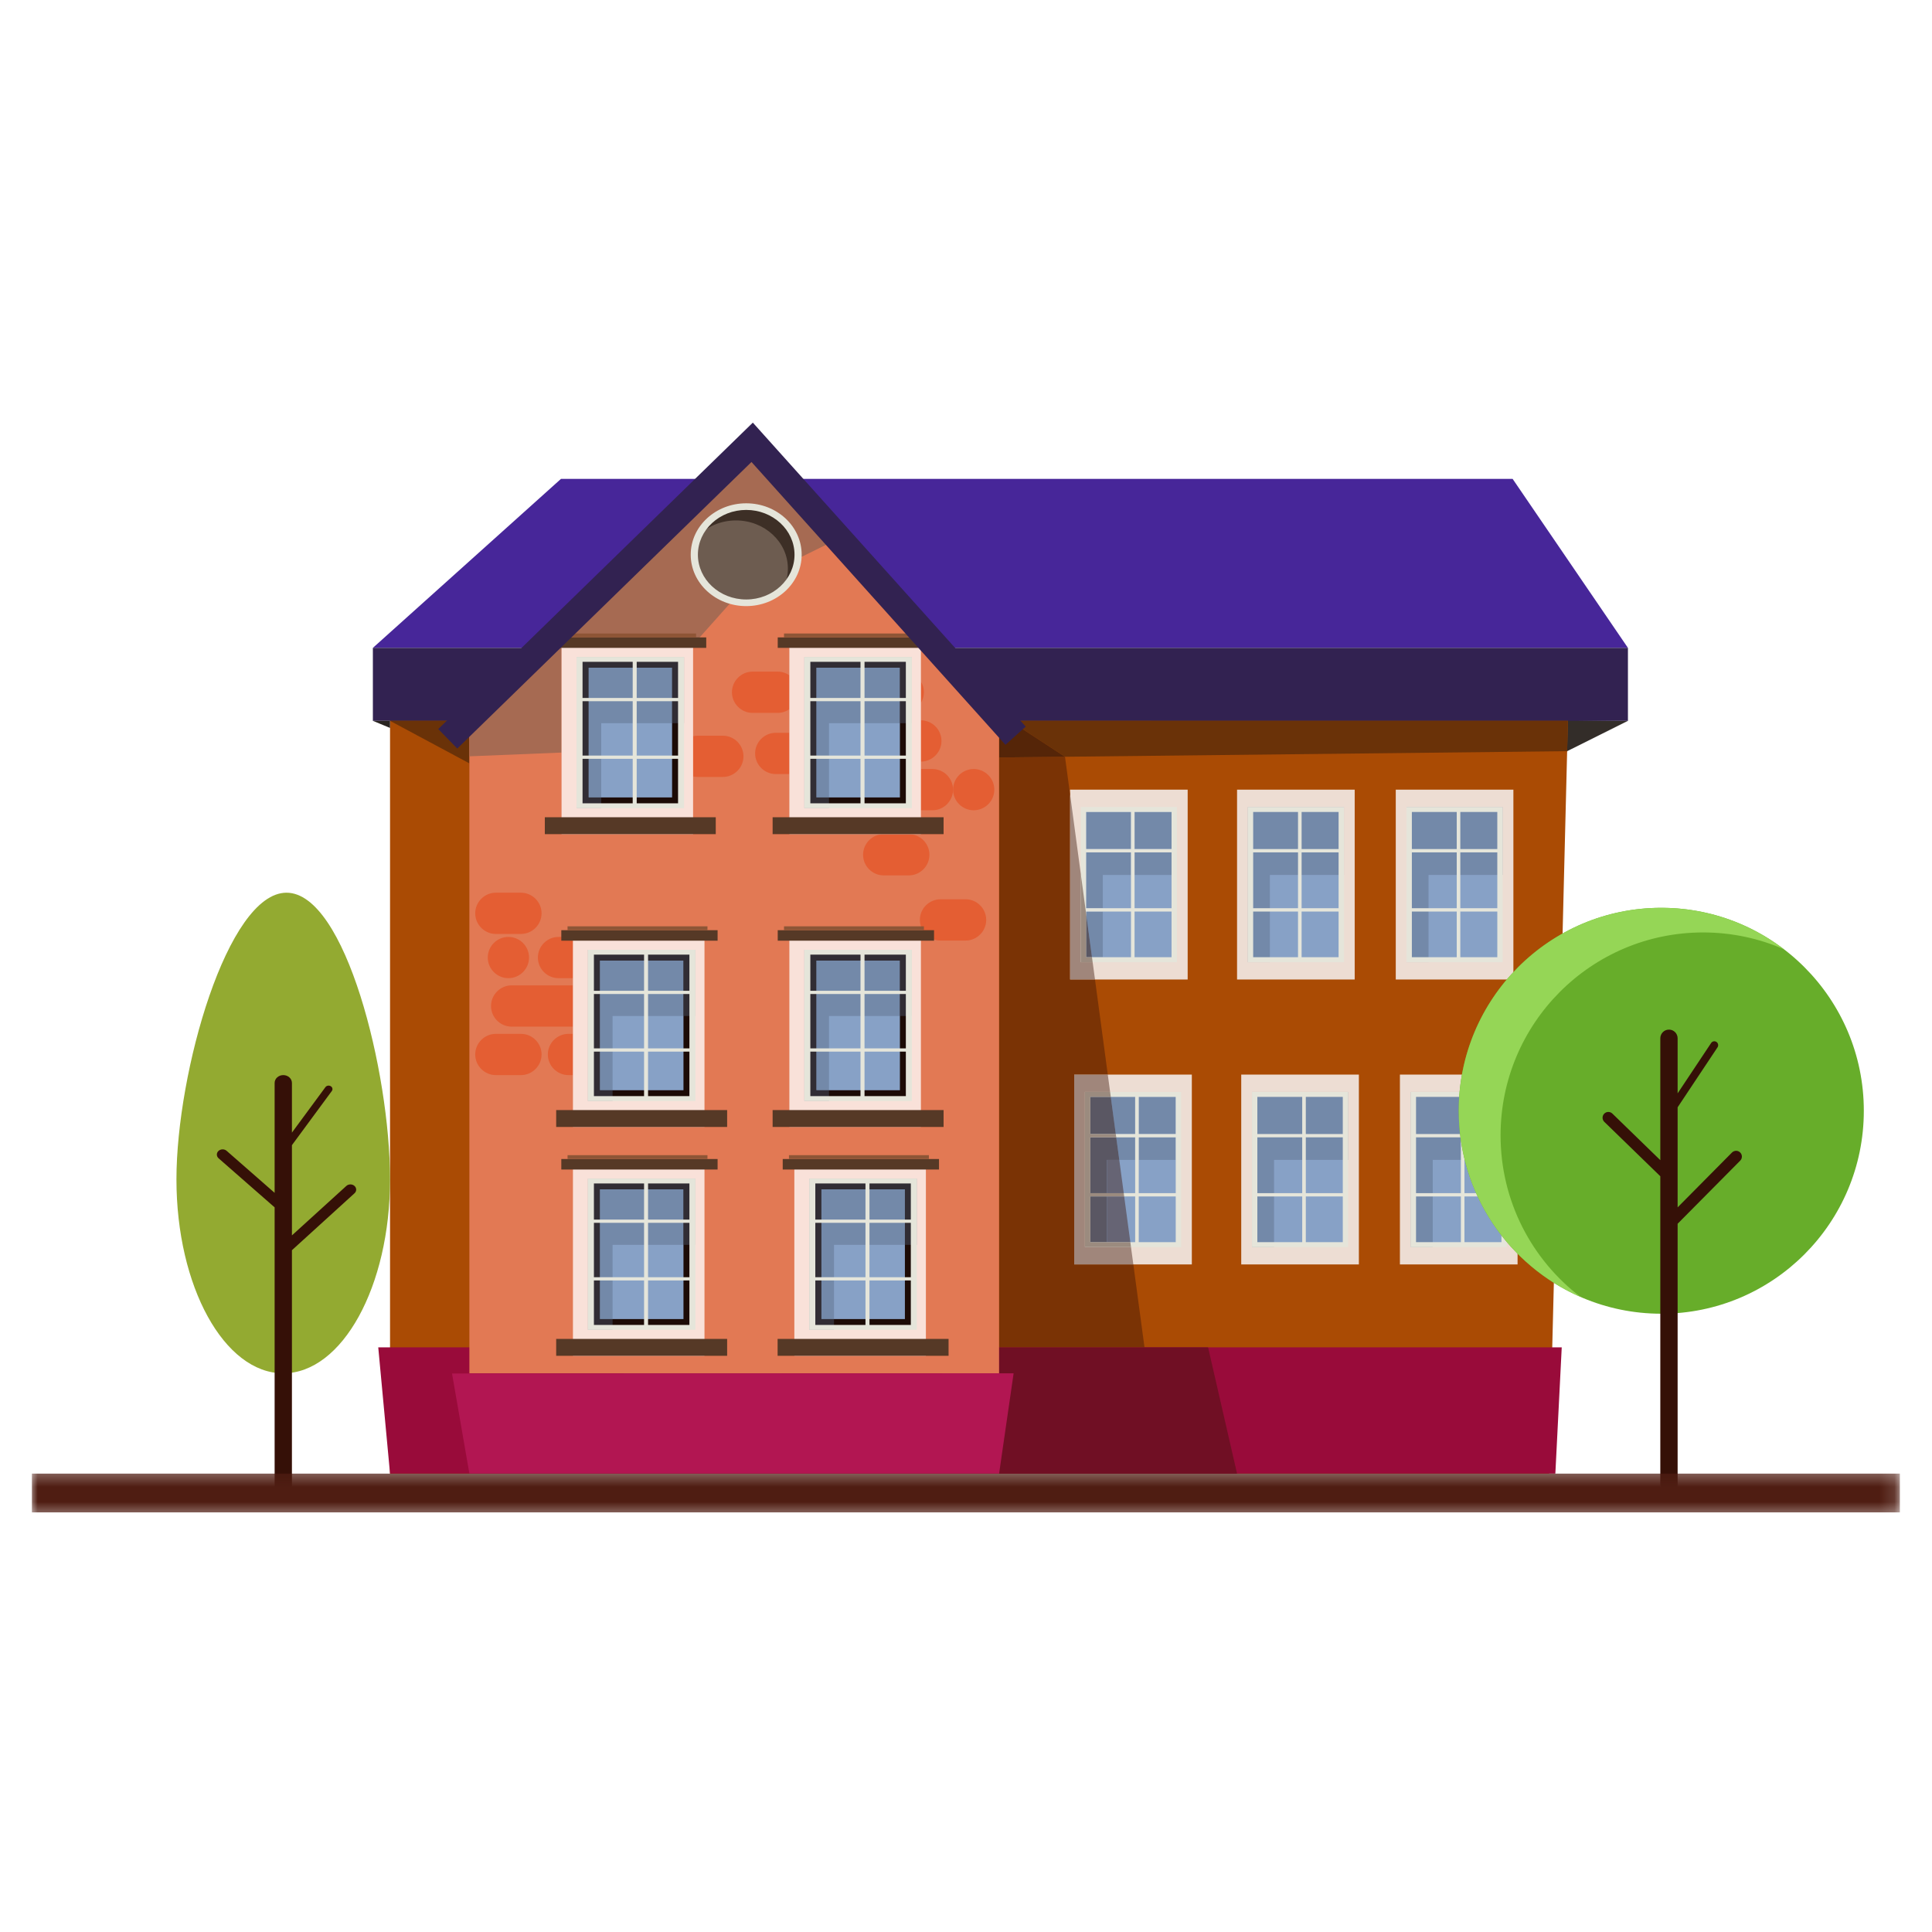 <svg width="128" height="128" viewBox="0 0 128 128" fill="none" xmlns="http://www.w3.org/2000/svg">
<path d="M107.855 47.757L101.681 50.839L101.757 47.688L107.855 47.757Z" fill="#332D29"/>
<path d="M102.631 97.631H25.841V46.836L103.89 47.249L102.631 97.631Z" fill="#AA4B04"/>
<path d="M107.855 42.923H24.704L37.166 31.727H100.215L107.855 42.923Z" fill="#472699"/>
<path d="M24.704 47.757H107.855V42.923H24.704V47.757Z" fill="#322251"/>
<path d="M103.828 49.767L103.873 47.949L103.828 49.767Z" fill="#30231A"/>
<path d="M31.098 50.575L25.841 47.757H31.098V50.575ZM70.559 50.137L66.917 47.757H103.877L103.874 47.949L103.828 49.767L70.559 50.137Z" fill="#6A3208"/>
<path d="M103.877 47.757H66.917L66.913 47.755L103.877 47.752V47.757ZM31.098 47.757H25.841H31.098Z" fill="#2F1D2E"/>
<path d="M81.958 64.895H89.752V52.317H81.958V64.895Z" fill="#EDDDD3"/>
<path d="M82.849 63.582H88.863V53.63H82.849V63.582Z" fill="#87A1C6"/>
<path d="M84.133 63.747H82.669V53.465H89.041V57.968H88.863V53.63H82.849V63.582H84.133V63.747Z" fill="#B1ADB1"/>
<path d="M84.133 63.582H82.849V53.63H88.863V57.968H84.133V63.582Z" fill="#7389A9"/>
<path d="M86.235 63.417V60.392H88.685V63.417H86.235ZM83.026 63.417V60.392H85.997V63.417H83.026ZM83.026 56.472H85.997V60.172H83.026V56.472ZM85.997 53.795V56.252H83.026V53.795H85.997ZM86.235 56.472H88.685V60.172H86.235V56.472ZM88.685 56.252H86.235V53.795H88.685V56.252ZM89.041 53.465H82.669V63.747H89.041V53.465Z" fill="#E5E5DA"/>
<path d="M70.893 64.895H78.686V52.317H70.893V64.895Z" fill="#EDDDD3"/>
<path d="M71.781 63.582H77.796V53.63H71.781V63.582Z" fill="#87A1C6"/>
<path d="M73.065 63.417H72.347L71.959 60.535V60.391H73.065V63.417ZM73.065 60.172H71.959V56.472H74.93V57.968H73.065V60.172ZM77.618 57.968H75.168V56.472H77.618V57.968ZM77.618 56.252H75.168V53.795H77.618V56.252ZM74.93 56.252H71.959V53.795H74.93V56.252Z" fill="#7389A9"/>
<path d="M75.168 63.417V60.392H77.618V63.417H75.168ZM71.959 63.417V60.392H74.93V63.417H71.959ZM71.959 56.472H74.93V60.172H71.959V56.472ZM74.93 53.795V56.252H71.959V53.795H74.93ZM75.168 56.472H77.618V60.172H75.168V56.472ZM77.618 56.252H75.168V53.795H77.618V56.252ZM77.975 53.465H71.603V63.747H77.975V53.465Z" fill="#E5E5DA"/>
<path d="M92.473 64.895H100.266V52.317H92.473V64.895Z" fill="#EDDDD3"/>
<path d="M93.361 63.582H99.377V53.63H93.361V63.582Z" fill="#87A1C6"/>
<path d="M94.645 63.747H93.184V53.465H99.555V57.968H99.377V53.63H93.361V63.582H94.645V63.747Z" fill="#B1ADB1"/>
<path d="M94.645 63.582H93.361V53.63H99.377V57.968H94.645V63.582Z" fill="#7389A9"/>
<path d="M96.749 63.417V60.392H99.2V63.417H96.749ZM93.539 63.417V60.392H96.512V63.417H93.539ZM93.539 56.472H96.512V60.172H93.539V56.472ZM96.512 53.795V56.252H93.539V53.795H96.512ZM96.749 56.472H99.2V60.172H96.749V56.472ZM99.2 56.252H96.749V53.795H99.2V56.252ZM99.555 53.465H93.184V63.747H99.555V53.465Z" fill="#E5E5DA"/>
<path d="M82.235 83.772H90.029V71.194H82.235V83.772Z" fill="#EDDDD3"/>
<path d="M83.124 82.459H89.141V72.507H83.124V82.459Z" fill="#87A1C6"/>
<path d="M84.409 82.624H82.947V72.342H89.318V76.847H89.141V72.507H83.124V82.459H84.409V82.624Z" fill="#B1ADB1"/>
<path d="M84.409 82.459H83.124V72.507H89.141V76.847H84.409V82.459Z" fill="#7389A9"/>
<path d="M86.513 82.296V79.269H88.963V82.296H86.513ZM83.302 82.296V79.269H86.275V82.296H83.302ZM83.302 75.351H86.275V79.049H83.302V75.351ZM86.275 72.672V75.132H83.302V72.672H86.275ZM86.513 75.351H88.963V79.049H86.513V75.351ZM88.963 75.132H86.513V72.672H88.963V75.132ZM89.318 72.342H82.947V82.624H89.318V72.342Z" fill="#E5E5DA"/>
<path d="M71.168 83.772H78.962V71.194H71.168V83.772Z" fill="#EDDDD3"/>
<path d="M72.057 82.459H78.073V72.507H72.057V82.459Z" fill="#87A1C6"/>
<path d="M77.895 76.847H75.445V75.351H77.895V76.847ZM75.207 76.847H74.156L73.954 75.351H75.207V76.847ZM77.895 75.132H75.445V72.672H77.895V75.132ZM75.207 75.132H73.923L73.593 72.672H75.207V75.132Z" fill="#7389A9"/>
<path d="M75.445 82.296V79.269H77.895V82.296H75.445ZM72.235 82.296V79.269H75.208V82.296H72.235ZM72.235 75.351H75.208V79.049H72.235V75.351ZM75.208 72.672V75.132H72.235V72.672H75.208ZM75.445 75.351H77.895V79.049H75.445V75.351ZM77.895 75.132H75.445V72.672H77.895V75.132ZM78.251 72.342H71.879V82.624H78.251V72.342Z" fill="#E5E5DA"/>
<path d="M92.748 83.772H100.543V71.194H92.748V83.772Z" fill="#EDDDD3"/>
<path d="M93.639 82.459H99.653V72.507H93.639V82.459Z" fill="#87A1C6"/>
<path d="M94.923 82.624H93.461V72.342H99.831V76.847H99.653V72.507H93.639V82.459H94.923V82.624Z" fill="#B1ADB1"/>
<path d="M94.923 82.459H93.639V72.507H99.653V76.847H94.923V82.459Z" fill="#7389A9"/>
<path d="M97.025 82.296V79.269H99.475V82.296H97.025ZM93.816 82.296V79.269H96.787V82.296H93.816ZM93.816 75.351H96.787V79.049H93.816V75.351ZM96.787 72.672V75.132H93.816V72.672H96.787ZM97.025 75.351H99.475V79.049H97.025V75.351ZM99.475 75.132H97.025V72.672H99.475V75.132ZM99.831 72.342H93.461V82.624H99.831V72.342Z" fill="#E5E5DA"/>
<path d="M25.06 89.264L25.841 97.631H103.046L103.469 89.264C99.205 89.264 26.574 89.264 25.06 89.264Z" fill="#990B3A"/>
<path d="M75.826 89.264C72.692 89.264 69.451 89.264 66.189 89.264V50.186L70.559 50.137L70.892 52.609V64.895H72.547L73.394 71.194H71.168V83.772H75.088L75.826 89.264Z" fill="#7A3305"/>
<path d="M66.189 47.755V47.282L66.913 47.755H66.189Z" fill="#351C31"/>
<path d="M66.189 50.186V47.757H66.917L70.559 50.137L66.189 50.186Z" fill="#552508"/>
<path d="M66.917 47.757H66.189V47.755H66.913L66.917 47.757Z" fill="#34191D"/>
<path d="M72.547 64.895H70.893V52.609L71.604 57.894V63.747H72.391L72.547 64.895Z" fill="#A0867B"/>
<path d="M72.347 63.417H71.959V60.535L72.347 63.417Z" fill="#5A5763"/>
<path d="M72.391 63.747H71.603V57.894L71.959 60.535V63.417H72.347L72.391 63.747Z" fill="#9B8B7F"/>
<path d="M75.087 83.772H71.168V71.194H73.393L73.548 72.342H71.879V82.624H74.931L75.087 83.772Z" fill="#A0867B"/>
<path d="M74.888 82.296H73.343V79.269H74.48L74.888 82.296ZM74.451 79.049H73.343V76.847H74.155L74.451 79.049Z" fill="#666474"/>
<path d="M73.343 82.296H72.235V79.269H73.343V82.296ZM73.343 79.049H72.235V75.351H73.954L74.156 76.847H73.343V79.049ZM73.923 75.132H72.235V72.672H73.593L73.923 75.132Z" fill="#5A5763"/>
<path d="M74.932 82.624H71.879V72.342H73.548L73.593 72.672H72.235V75.132H73.924L73.954 75.351H72.235V79.049H74.451L74.48 79.269H72.235V82.296H74.888L74.932 82.624Z" fill="#9B8B7F"/>
<path d="M81.958 97.631H66.189V89.264C69.451 89.264 72.692 89.264 75.826 89.264H80.039L81.958 97.631Z" fill="#700F24"/>
<path d="M49.832 29.304L31.098 47.423V90.986H66.19V47.423L49.832 29.304Z" fill="#E27954"/>
<path d="M61.013 46.569V45.158C61.138 45.363 61.211 45.606 61.211 45.864C61.211 46.121 61.138 46.362 61.013 46.569Z" fill="#E45E33"/>
<path d="M52.298 51.283H51.397C50.644 51.283 50.029 50.668 50.029 49.917C50.029 49.164 50.644 48.55 51.397 48.55H52.298V51.283Z" fill="#E45E33"/>
<path d="M37.959 68.018H33.898C33.147 68.018 32.532 67.403 32.532 66.651C32.532 65.9 33.147 65.283 33.898 65.283H37.959V68.018Z" fill="#E45E33"/>
<path d="M37.959 71.228H37.663C36.911 71.228 36.296 70.614 36.296 69.861C36.296 69.11 36.911 68.495 37.663 68.495H37.959V71.228Z" fill="#E45E33"/>
<path d="M61.775 53.682H61.013V50.949H61.775C62.528 50.949 63.142 51.564 63.142 52.317C63.142 53.068 62.528 53.682 61.775 53.682Z" fill="#E45E33"/>
<path d="M60.21 57.997H58.548C57.797 57.997 57.181 57.382 57.181 56.632C57.181 55.879 57.797 55.264 58.548 55.264H60.21C60.961 55.264 61.577 55.879 61.577 56.632C61.577 57.382 60.961 57.997 60.21 57.997Z" fill="#E45E33"/>
<path d="M61.013 50.458V47.722C61.762 47.726 62.375 48.339 62.375 49.09C62.375 49.841 61.762 50.454 61.013 50.458Z" fill="#E45E33"/>
<path d="M51.522 47.231H49.861C49.11 47.231 48.493 46.614 48.493 45.863C48.493 45.111 49.11 44.496 49.861 44.496H51.522C51.81 44.496 52.077 44.587 52.298 44.741V46.986C52.077 47.14 51.81 47.231 51.522 47.231Z" fill="#E45E33"/>
<path d="M34.513 61.877H32.851C32.1 61.877 31.485 61.262 31.485 60.509C31.485 59.758 32.1 59.144 32.851 59.144H34.513C35.265 59.144 35.88 59.758 35.88 60.509C35.88 61.262 35.265 61.877 34.513 61.877Z" fill="#E45E33"/>
<path d="M37.959 64.806H37.003C36.252 64.806 35.636 64.191 35.636 63.44C35.636 62.688 36.252 62.073 37.003 62.073H37.959V64.806Z" fill="#E45E33"/>
<path d="M47.889 51.475H46.228C46.123 51.475 46.019 51.462 45.919 51.441V48.776C46.019 48.755 46.123 48.742 46.228 48.742H47.889C48.642 48.742 49.257 49.357 49.257 50.108C49.257 50.86 48.642 51.475 47.889 51.475Z" fill="#E45E33"/>
<path d="M63.973 62.314H62.312C61.559 62.314 60.944 61.697 60.944 60.946C60.944 60.194 61.559 59.579 62.312 59.579H63.973C64.724 59.579 65.339 60.194 65.339 60.946C65.339 61.697 64.724 62.314 63.973 62.314Z" fill="#E45E33"/>
<path d="M34.513 71.228H32.851C32.1 71.228 31.485 70.614 31.485 69.861C31.485 69.11 32.1 68.495 32.851 68.495H34.513C35.265 68.495 35.88 69.11 35.88 69.861C35.88 70.614 35.265 71.228 34.513 71.228Z" fill="#E45E33"/>
<path d="M64.51 53.682C63.757 53.682 63.143 53.068 63.143 52.317C63.143 51.564 63.757 50.949 64.51 50.949C65.261 50.949 65.876 51.564 65.876 52.317C65.876 53.068 65.261 53.682 64.51 53.682Z" fill="#E45E33"/>
<path d="M33.682 64.806C32.931 64.806 32.316 64.191 32.316 63.44C32.316 62.688 32.931 62.073 33.682 62.073C34.435 62.073 35.05 62.688 35.05 63.44C35.05 64.191 34.435 64.806 33.682 64.806Z" fill="#E45E33"/>
<path d="M47.329 31.727H47.28L49.808 29.328L47.329 31.727Z" fill="#B5ACA6"/>
<path d="M35.75 42.923H35.477L47.279 31.727H47.328L35.75 42.923Z" fill="#5A4274"/>
<path d="M31.098 47.423V47.079L35.478 42.923H35.75L31.098 47.423Z" fill="#504050"/>
<path d="M52.266 31.727H52.019L49.831 29.304H49.833L52.266 31.727Z" fill="#B5ACA6"/>
<path d="M55.583 35.674L52.019 31.727H52.266L56.017 35.462L55.583 35.674Z" fill="#5A4274"/>
<path d="M31.098 50.108V47.423L35.75 42.923L47.329 31.727L49.808 29.328L49.834 29.304L52.019 31.727L55.583 35.674L49.556 38.638L45.919 42.718V42.631H37.205V49.859L31.098 50.108Z" fill="#A66A52"/>
<path d="M37.204 55.264H45.919V42.631H37.204V55.264Z" fill="#F9E1D9"/>
<path d="M38.691 53.108H44.825V43.961H38.691V53.108Z" fill="#87A1C6"/>
<path d="M44.528 52.832H38.989V44.235H44.528V52.832ZM38.396 43.687V53.381H45.121V43.687H38.396Z" fill="#1C0B06"/>
<path d="M39.832 53.543H38.198V43.526H45.321V47.913H45.121V43.687H38.396V53.381H39.832V53.543Z" fill="#B9B0B5"/>
<path d="M39.833 52.832H38.989V44.235H44.528V47.913H39.833V52.832Z" fill="#7389A9"/>
<path d="M39.833 53.381H38.396V43.687H45.121V47.913H44.528V44.235H38.989V52.832H39.833V53.381Z" fill="#312D34"/>
<path d="M42.183 53.222V50.273H44.923V53.222H42.183ZM38.595 53.222V50.273H41.918V53.222H38.595ZM38.595 46.456H41.918V50.059H38.595V46.456ZM41.918 43.847V46.242H38.595V43.847H41.918ZM42.183 46.456H44.923V50.059H42.183V46.456ZM44.923 46.242H42.183V43.847H44.923V46.242ZM45.321 43.526H38.196V53.543H45.321V43.526Z" fill="#E5E5DA"/>
<path d="M47.421 55.264H36.096V54.145H47.421V55.264Z" fill="#563926"/>
<path d="M46.79 42.923H36.434V42.229H46.79V42.923Z" fill="#563926"/>
<path d="M46.117 42.229H36.849V41.971H46.117V42.229Z" fill="#8E5536"/>
<path d="M52.298 55.264H61.013V42.631H52.298V55.264Z" fill="#F9E1D9"/>
<path d="M53.785 53.108H59.917V43.961H53.785V53.108Z" fill="#87A1C6"/>
<path d="M59.622 52.832H54.081V44.235H59.622V52.832ZM53.49 43.687V53.381H60.215V43.687H53.49Z" fill="#1C0B06"/>
<path d="M54.924 53.543H53.29V43.526H60.414V47.913H60.215V43.687H53.489V53.381H54.924V53.543Z" fill="#B9B0B5"/>
<path d="M54.924 52.832H54.081V44.235H59.622V47.913H54.924V52.832Z" fill="#7389A9"/>
<path d="M54.924 53.381H53.49V43.687H60.215V47.913H59.622V44.235H54.081V52.832H54.924V53.381Z" fill="#312D34"/>
<path d="M57.277 53.222V50.273H60.015V53.222H57.277ZM53.687 53.222V50.273H57.01V53.222H53.687ZM53.687 46.456H57.01V50.059H53.687V46.456ZM57.01 43.847V46.242H53.687V43.847H57.01ZM57.277 46.456H60.015V50.059H57.277V46.456ZM60.015 46.242H57.277V43.847H60.015V46.242ZM60.414 43.526H53.29V53.543H60.414V43.526Z" fill="#E5E5DA"/>
<path d="M62.515 55.264H51.188V54.145H62.515V55.264Z" fill="#563926"/>
<path d="M61.882 42.923H51.527V42.229H61.882V42.923Z" fill="#563926"/>
<path d="M61.211 42.229H51.943V41.971H61.211V42.229Z" fill="#8E5536"/>
<path d="M52.298 74.664H61.013V62.031H52.298V74.664Z" fill="#F9E1D9"/>
<path d="M53.785 72.507H59.917V63.361H53.785V72.507Z" fill="#87A1C6"/>
<path d="M59.622 72.231H54.081V63.636H59.622V72.231ZM53.49 63.087V72.781H60.215V63.087H53.49Z" fill="#1C0B06"/>
<path d="M54.924 72.942H53.29V62.925H60.414V67.313H60.215V63.087H53.489V72.781H54.924V72.942Z" fill="#B9B0B5"/>
<path d="M54.924 72.231H54.081V63.636H59.622V67.313H54.924V72.231Z" fill="#7389A9"/>
<path d="M54.924 72.781H53.49V63.087H60.215V67.313H59.622V63.636H54.081V72.231H54.924V72.781Z" fill="#312D34"/>
<path d="M57.277 72.621V69.672H60.015V72.621H57.277ZM53.687 72.621V69.672H57.01V72.621H53.687ZM53.687 65.856H57.01V69.458H53.687V65.856ZM57.01 63.246V65.642H53.687V63.246H57.01ZM57.277 65.856H60.015V69.458H57.277V65.856ZM60.015 65.642H57.277V63.246H60.015V65.642ZM60.414 62.925H53.29V72.942H60.414V62.925Z" fill="#E5E5DA"/>
<path d="M62.515 74.664H51.188V73.545H62.515V74.664Z" fill="#563926"/>
<path d="M61.882 62.323H51.527V61.628H61.882V62.323Z" fill="#563926"/>
<path d="M61.211 61.628H51.943V61.371H61.211V61.628Z" fill="#8E5536"/>
<path d="M37.959 74.664H46.674V62.031H37.959V74.664Z" fill="#F9E1D9"/>
<path d="M39.446 72.507H45.578V63.361H39.446V72.507Z" fill="#87A1C6"/>
<path d="M45.282 72.231H39.742V63.636H45.282V72.231ZM39.148 63.087V72.781H45.876V63.087H39.148Z" fill="#1C0B06"/>
<path d="M40.585 72.942H38.949V62.925H46.074V67.313H45.876V63.087H39.149V72.781H40.585V72.942Z" fill="#B9B0B5"/>
<path d="M40.585 72.231H39.742V63.636H45.283V67.313H40.585V72.231Z" fill="#7389A9"/>
<path d="M40.585 72.781H39.148V63.087H45.876V67.313H45.282V63.636H39.742V72.231H40.585V72.781Z" fill="#312D34"/>
<path d="M42.936 72.621V69.672H45.676V72.621H42.936ZM39.348 72.621V69.672H42.671V72.621H39.348ZM39.348 65.856H42.671V69.458H39.348V65.856ZM42.671 63.246V65.642H39.348V63.246H42.671ZM42.936 65.856H45.676V69.458H42.936V65.856ZM45.676 65.642H42.936V63.246H45.676V65.642ZM46.074 62.925H38.951V72.942H46.074V62.925Z" fill="#E5E5DA"/>
<path d="M48.175 74.664H36.849V73.545H48.175V74.664Z" fill="#563926"/>
<path d="M47.543 62.323H37.188V61.628H47.543V62.323Z" fill="#563926"/>
<path d="M46.871 61.628H37.602V61.371H46.871V61.628Z" fill="#8E5536"/>
<path d="M37.959 89.825H46.674V77.19H37.959V89.825Z" fill="#F9E1D9"/>
<path d="M39.446 87.666H45.578V78.522H39.446V87.666Z" fill="#87A1C6"/>
<path d="M45.282 87.392H39.742V78.795H45.282V87.392ZM39.148 78.246V87.942H45.876V78.246H39.148Z" fill="#1C0B06"/>
<path d="M40.585 88.102H38.949V78.086H46.074V82.474H45.876V78.246H39.149V87.942H40.585V88.102Z" fill="#B9B0B5"/>
<path d="M40.585 87.392H39.742V78.795H45.283V82.474H40.585V87.392Z" fill="#7389A9"/>
<path d="M40.585 87.942H39.148V78.246H45.876V82.474H45.282V78.795H39.742V87.392H40.585V87.942Z" fill="#312D34"/>
<path d="M42.936 87.781V84.833H45.676V87.781H42.936ZM39.348 87.781V84.833H42.671V87.781H39.348ZM39.348 81.015H42.671V84.619H39.348V81.015ZM42.671 78.407V80.801H39.348V78.407H42.671ZM42.936 81.015H45.676V84.619H42.936V81.015ZM45.676 80.801H42.936V78.407H45.676V80.801ZM46.074 78.086H38.951V88.102H46.074V78.086Z" fill="#E5E5DA"/>
<path d="M48.175 89.825H36.849V88.706H48.175V89.825Z" fill="#563926"/>
<path d="M47.543 77.484H37.188V76.788H47.543V77.484Z" fill="#563926"/>
<path d="M46.871 76.788H37.602V76.532H46.871V76.788Z" fill="#8E5536"/>
<path d="M52.628 89.825H61.343V77.19H52.628V89.825Z" fill="#F9E1D9"/>
<path d="M54.116 87.666H60.248V78.522H54.116V87.666Z" fill="#87A1C6"/>
<path d="M59.952 87.392H54.411V78.795H59.952V87.392ZM53.818 78.246V87.942H60.545V78.246H53.818Z" fill="#1C0B06"/>
<path d="M55.254 88.102H53.62V78.086H60.743V82.474H60.545V78.246H53.818V87.942H55.254V88.102Z" fill="#B9B0B5"/>
<path d="M55.255 87.392H54.411V78.795H59.952V82.474H55.255V87.392Z" fill="#7389A9"/>
<path d="M55.255 87.942H53.818V78.246H60.545V82.474H59.952V78.795H54.411V87.392H55.255V87.942Z" fill="#312D34"/>
<path d="M57.605 87.781V84.833H60.345V87.781H57.605ZM54.017 87.781V84.833H57.34V87.781H54.017ZM54.017 81.015H57.34V84.619H54.017V81.015ZM57.34 78.407V80.801H54.017V78.407H57.34ZM57.605 81.015H60.345V84.619H57.605V81.015ZM60.345 80.801H57.605V78.407H60.345V80.801ZM60.743 78.086H53.62V88.102H60.743V78.086Z" fill="#E5E5DA"/>
<path d="M62.845 89.825H51.519V88.706H62.845V89.825Z" fill="#563926"/>
<path d="M62.212 77.484H51.857V76.788H62.212V77.484Z" fill="#563926"/>
<path d="M61.541 76.788H52.271V76.532H61.541V76.788Z" fill="#8E5536"/>
<path d="M49.438 39.936C47.541 39.936 45.999 38.507 45.999 36.749C45.999 34.994 47.541 33.565 49.438 33.565C51.333 33.565 52.877 34.994 52.877 36.749C52.877 38.507 51.333 39.936 49.438 39.936Z" fill="#6D5C50"/>
<path d="M49.438 39.936C47.541 39.936 45.999 38.507 45.999 36.749C45.999 34.994 47.541 33.565 49.438 33.565C51.333 33.565 52.877 34.994 52.877 36.749C52.877 38.507 51.333 39.936 49.438 39.936Z" fill="#6D5C50"/>
<path d="M48.76 34.48C50.655 34.48 52.199 35.91 52.199 37.665C52.199 38.133 52.088 38.58 51.89 38.98C52.5 38.405 52.877 37.618 52.877 36.749C52.877 34.994 51.333 33.565 49.438 33.565C48.047 33.565 46.848 34.334 46.306 35.436C46.931 34.847 47.8 34.48 48.76 34.48Z" fill="#3D2F26"/>
<path d="M49.438 39.717C47.672 39.717 46.237 38.385 46.237 36.749C46.237 35.115 47.672 33.784 49.438 33.784C51.203 33.784 52.639 35.115 52.639 36.749C52.639 38.385 51.203 39.717 49.438 39.717ZM49.438 33.345C47.409 33.345 45.762 34.869 45.762 36.749C45.762 38.63 47.409 40.156 49.438 40.156C51.468 40.156 53.113 38.63 53.113 36.749C53.113 34.869 51.468 33.345 49.438 33.345Z" fill="#E5E5DA"/>
<path d="M29.948 90.998L31.098 97.631H66.192L67.155 90.986L29.948 90.998Z" fill="#B21652"/>
<path d="M30.296 49.594L29.035 48.301L49.877 28L67.958 48.138L66.614 49.346L49.788 30.608L30.296 49.594Z" fill="#322251"/>
<path d="M25.841 78.135C25.841 85.232 22.673 90.986 18.766 90.986C14.857 90.986 11.69 85.232 11.69 78.135C11.69 71.038 15.075 59.144 18.983 59.144C22.89 59.144 25.841 71.038 25.841 78.135Z" fill="#93AA31"/>
<path d="M123.483 73.59C123.483 81.017 117.474 87.037 110.065 87.037C102.653 87.037 96.645 81.017 96.645 73.59C96.645 66.165 102.653 60.145 110.065 60.145C117.474 60.145 123.483 66.165 123.483 73.59Z" fill="#67AD2A"/>
<path d="M99.417 75.222C99.417 67.797 105.424 61.777 112.837 61.777C114.739 61.777 116.551 62.176 118.194 62.893C115.938 61.169 113.12 60.145 110.065 60.145C102.653 60.145 96.645 66.165 96.645 73.59C96.645 79.107 99.963 83.847 104.706 85.92C101.492 83.464 99.417 79.586 99.417 75.222Z" fill="#95D656"/>
<path d="M115.293 76.356C115.144 76.205 114.903 76.207 114.749 76.356L111.147 79.991V73.362L113.793 69.384C113.867 69.266 113.835 69.108 113.719 69.03C113.602 68.952 113.445 68.983 113.367 69.101L111.147 72.438V68.789C111.147 68.472 110.891 68.214 110.575 68.214C110.254 68.214 110 68.472 110 68.789V76.864L106.823 73.777C106.67 73.63 106.429 73.633 106.282 73.786C106.135 73.938 106.139 74.179 106.29 74.326L110 77.93V98.351C110 98.668 110.254 98.924 110.575 98.924C110.891 98.924 111.147 98.668 111.147 98.351V81.077L115.293 76.896C115.442 76.748 115.442 76.505 115.293 76.356Z" fill="#351007"/>
<path d="M23.485 78.57C23.337 78.436 23.094 78.436 22.945 78.572L19.341 81.848V75.87L21.984 72.282C22.062 72.177 22.031 72.034 21.913 71.963C21.797 71.894 21.637 71.921 21.559 72.028L19.341 75.039V71.747C19.341 71.461 19.084 71.228 18.768 71.228C18.451 71.228 18.195 71.461 18.195 71.747V79.029L15.015 76.245C14.865 76.113 14.622 76.117 14.475 76.252C14.328 76.39 14.332 76.608 14.484 76.742L18.195 79.991V98.407C18.195 98.692 18.451 98.924 18.768 98.924C19.084 98.924 19.341 98.692 19.341 98.407V82.829L23.487 79.058C23.636 78.924 23.636 78.705 23.485 78.57Z" fill="#351007"/>
<mask id="mask0_25_100" style="mask-type:alpha" maskUnits="userSpaceOnUse" x="2" y="97" width="124" height="4">
<path d="M2 97.33H125.871V100.58H2V97.33Z" fill="black"/>
</mask>
<g mask="url(#mask0_25_100)">
<path d="M125.871 100.199H2.114V97.631H125.871V100.199Z" fill="#4F1D12"/>
</g>
<path d="M24.704 47.757L25.841 48.227V47.757H24.704Z" fill="#282320"/>
</svg>
